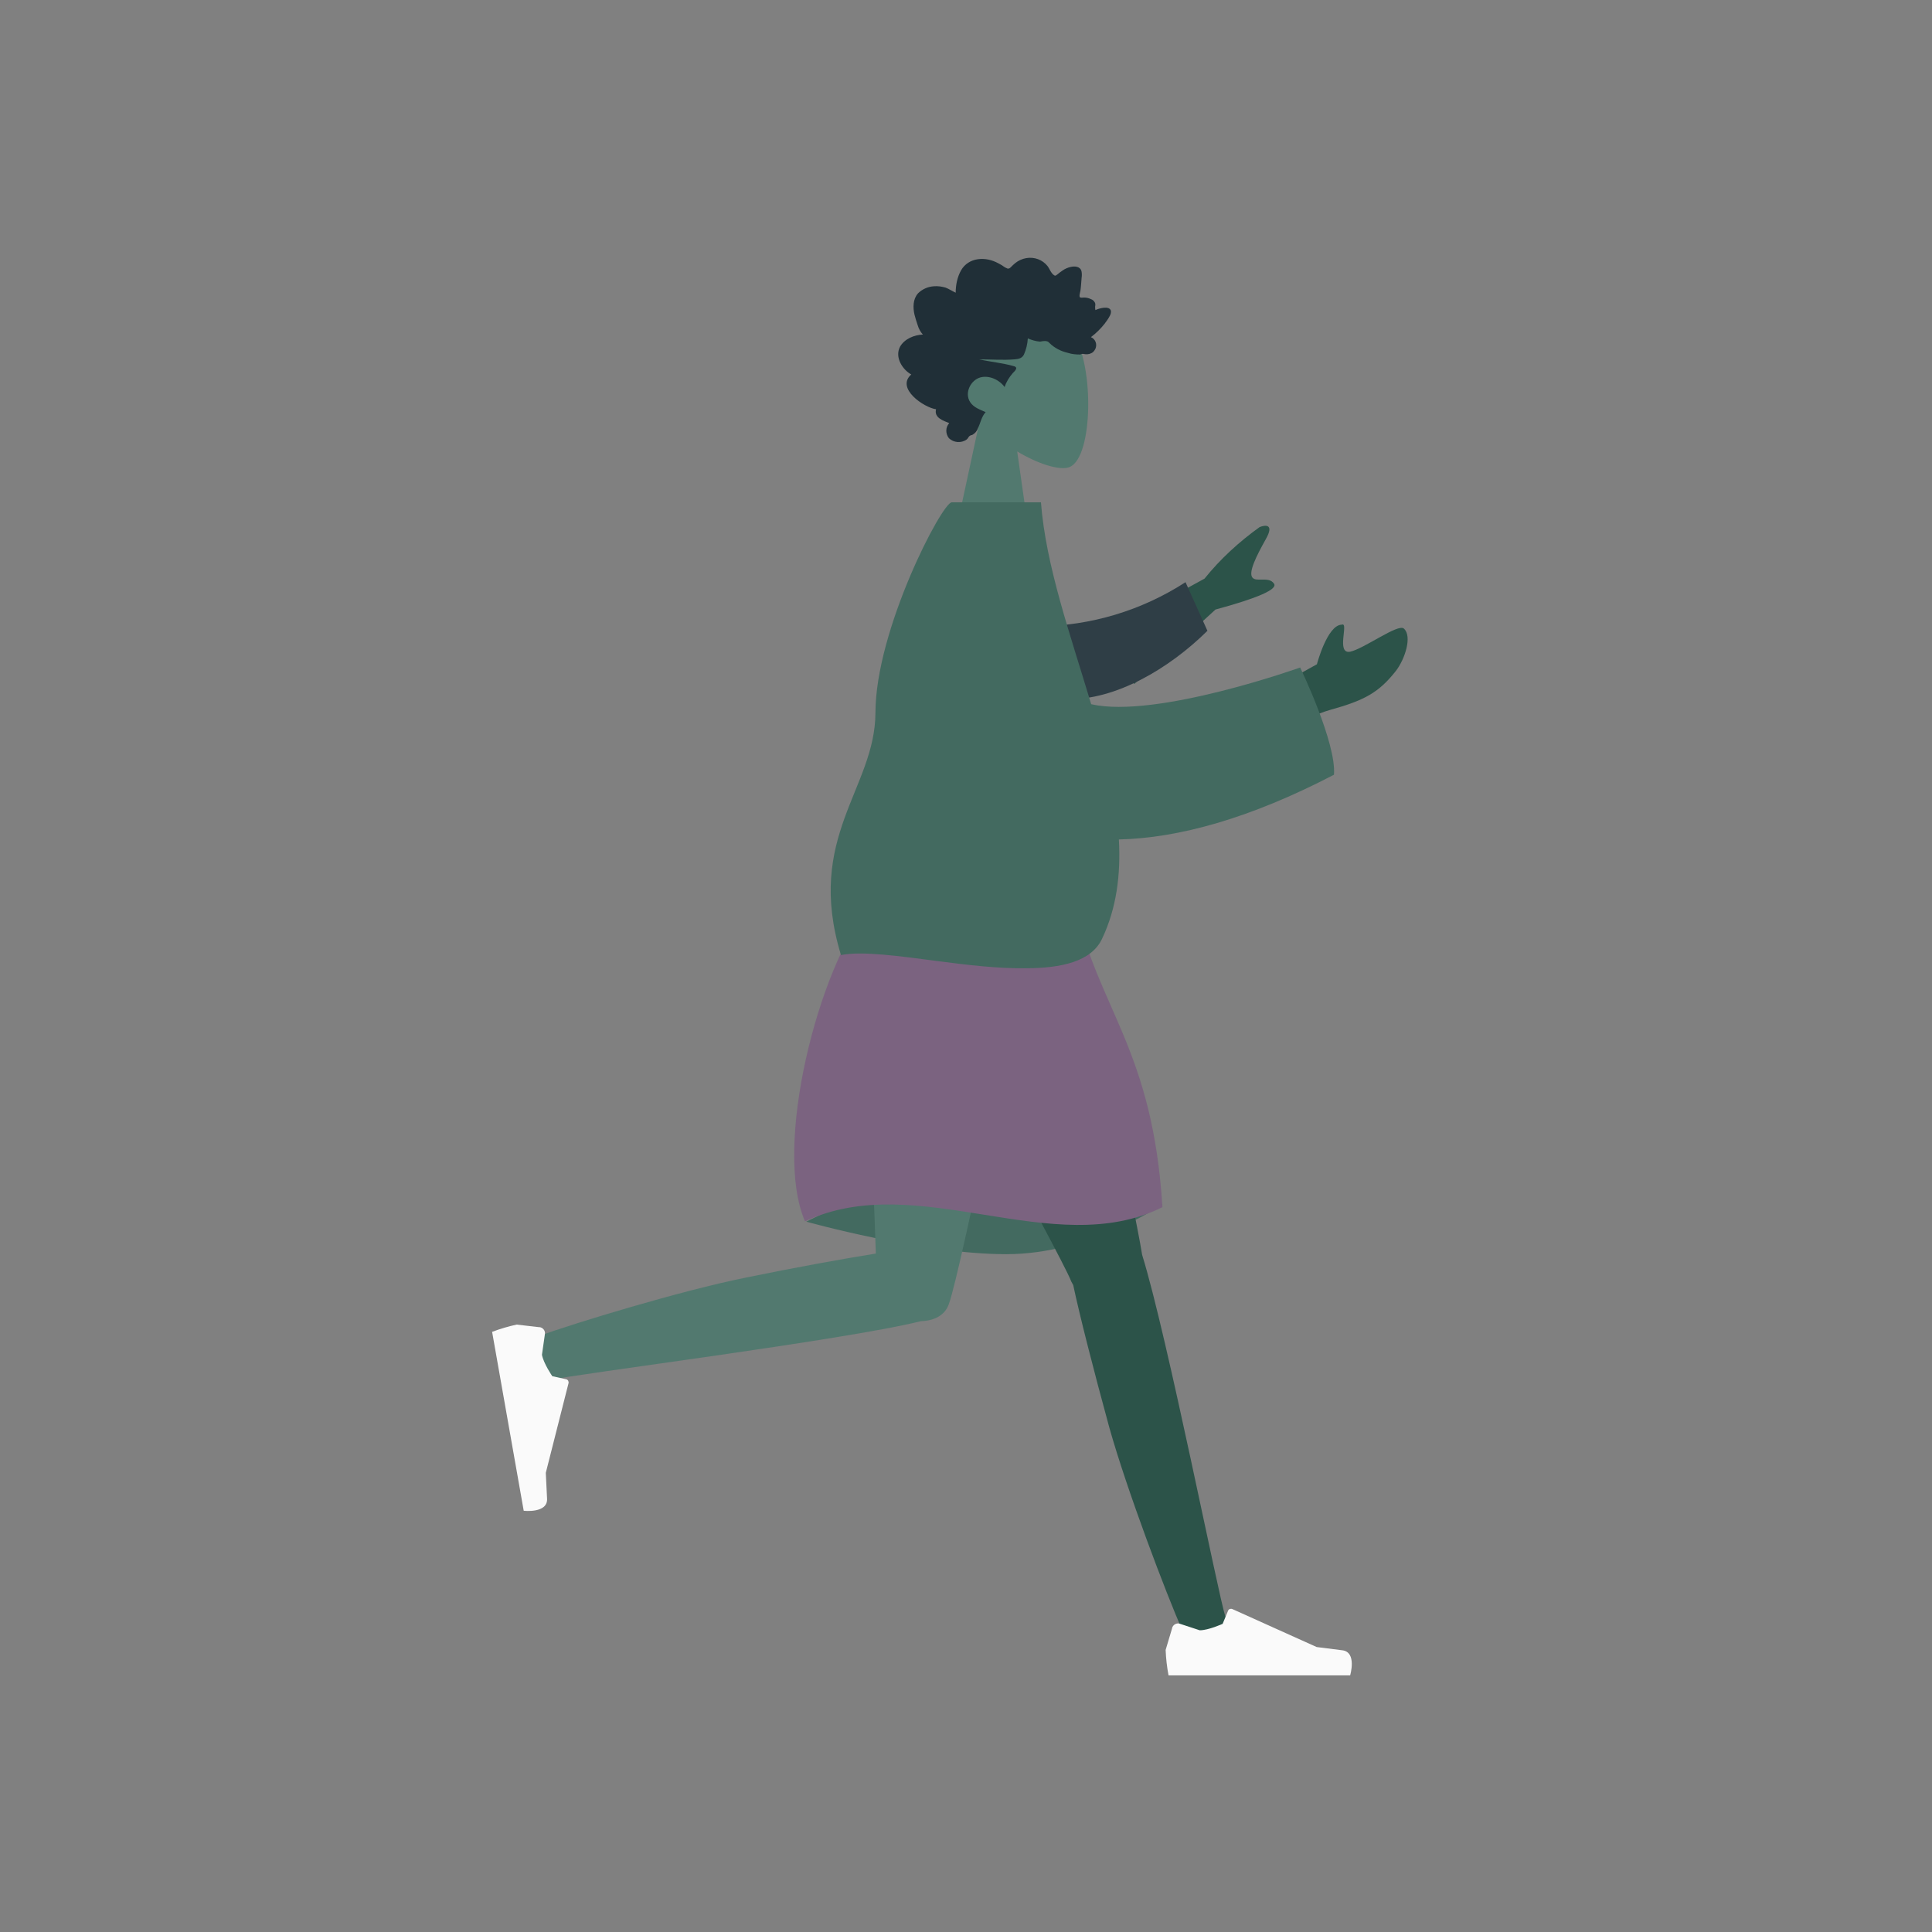 <!--?undefined undefined?--><svg xmlns="http://www.w3.org/2000/svg" id="svgid7" viewBox="0 0 600 600" repair="1" xmlns:xlink="http://www.w3.org/1999/xlink"><rect x="0" y="0" width="600" height="600" fill="#808080" stroke="none"/><g id="MTBteHk3NDkxMDAwMDAwMDAwMHh6czE0NA" transform="translate(153 281.3)"><path id="MTBteHk4MTkxMDAwMDAwMDAwMHh6czE0OQ" fill="rgb(67, 106, 96)" d="M97.4 98.1s36 10.1 62.1 10.1S208 92.7 208 92.7s-35.2-10.3-58-10.3-52.6 15.7-52.6 15.7z" coriginal="rgb(31,40,207)" colortype="16" awdzp="16" style="fill: rgb(67, 106, 96);"></path><path id="MTBteHkzNzEwMDAwMDAwMDAweHpzNDEw" fill="rgb(44, 83, 73)" d="M180.3 117.8c-.2-.4-.4-.7-.6-1.1-3.2-8.5-54.6-100-59.7-116.7h57.8c3.9 12.7 21.4 92.5 23.9 108.4 7.8 25.1 23.8 106.5 25.8 112.1 2.2 5.9-9.9 12.1-13.2 4.8-5.1-11.6-17.3-43.7-22.8-63.3-5-18.3-9.2-34.8-11.2-44.2z" coriginal="rgb(153,118,89)" colortype="17" awdzp="17" style="fill: rgb(44, 83, 73);"></path><path id="MTBteHkzNzEwMDAwMDAwMDAweHpzNDEw-2" fill="rgb(82, 121, 111)" d="M133 129c-23.5 5.9-109.4 16.7-115.3 18.3-6.1 1.7-11.4-10.8-3.9-13.5 11.9-4.3 44.8-14.3 64.7-18.3 16-3.3 30.6-5.9 40.5-7.5-.8-27.6-4.6-93.8-2.1-108.1H168c-2.4 13.7-22.6 113.7-26.3 123.7-1.2 3.7-4.8 5.3-8.7 5.4z" coriginal="rgb(178,139,103)" colortype="13" awdzp="13" style="fill: rgb(82, 121, 111);"></path><g id="MTBteHkzMDQxMDAwMDAwMDAwMHh6czExMA" transform="matrix(.174 .985 -.985 .174 38.9 123.49)"><path id="MTBteHk2MTYxMDAwMDAwMDAwMHh6czM5OA" fill="rgb(250, 250, 250)" d="M5.5 24c-1-.4-2.2.2-2.5 1.3v.1l-2 6.7c.1 2.6.4 5.3.9 7.9h56.4s2.2-7.3-2.5-7.8c-4.7-.6-7.9-1-7.9-1L21.7 19.4c-.5-.2-1.1 0-1.3.5L18.7 24s-4.4 2-7.1 2l-6.1-2z" coriginal="rgb(228,228,228)" colortype="1" awdzp="1" style="fill: rgb(250, 250, 250);"></path></g><g id="MTBteHk2NTQxMDAwMDAwMDAwMHh6czMxMw" transform="translate(208 199)"><path id="MTBteHk2MTYxMDAwMDAwMDAwMHh6czM5OA-2" fill="rgb(250, 250, 250)" d="M5.5 24c-1-.4-2.2.2-2.5 1.3v.1l-2 6.7c.1 2.6.4 5.3.9 7.9h56.4s2.2-7.3-2.5-7.8c-4.7-.6-7.9-1-7.9-1L21.7 19.4c-.5-.2-1.1 0-1.3.5L18.7 24s-4.4 2-7.1 2l-6.1-2z" coriginal="rgb(228,228,228)" colortype="1" awdzp="1" style="fill: rgb(250, 250, 250);"></path></g><path id="MTBteHk3OTMxMDAwMDAwMDAwMHh6czY4OQ" fill="rgb(123, 99, 128)" d="M117 0s33.8-9.7 64 0c7 31.9 24 44.6 27 93.6-34 16.9-76-12-111 4.4-10-23 4-78.5 20-98z" coriginal="rgb(43,68,255)" colortype="10" awdzp="10" style="fill: rgb(123, 99, 128);"></path></g><g id="MTBteHk3MTAwMDAwMDAwMDB4enM0MzI" transform="translate(242 65)"><g id="MTBteHk5MDkxMDAwMDAwMDAwMHh6czE1OQ" transform="translate(54 31)"><path id="MTBteHk5MDkxMDAwMDAwMDAwMHh6czE1OQ-2" fill="rgb(82, 121, 111)" d="M0 73l8.3-38.5C3.7 29.1.6 22.5 1.1 15c1.5-21.4 31.2-16.7 37-5.9s5.1 38.2-2.4 40.1c-3 .8-9.3-1.1-15.8-5L24 73H0z" coriginal="rgb(178,139,103)" colortype="13" awdzp="13" style="fill: rgb(82, 121, 111);"></path></g><path id="MTBteHkzNDUxMDAwMDAwMDAwMHh6czc2MA" fill="rgb(32, 47, 55)" d="M44.6 38.9c-.7-.8-1.3-1.8-1.6-2.9-.4-1.1-.7-2.2-1-3.3-.5-2.2-.5-4.8 1.1-6.6 1.3-1.3 3.1-2.1 5-2.2 1.2-.1 2.4.1 3.5.4 1.1.4 2.1 1.1 3.2 1.6 0-2.4.5-4.9 1.7-7 1.1-1.9 3-3.1 5.2-3.4 2.2-.3 4.4.2 6.4 1.3.5.3 1 .5 1.5.9.4.3.8.5 1.3.7.5.1.8-.2 1.1-.5.4-.4.8-.8 1.3-1.2 2-1.6 4.7-2.1 7.1-1.2 1.1.4 2.2 1.2 2.9 2.1.7.9 1.1 2.3 2.1 2.9.4.3.7-.1 1-.3.5-.4 1-.8 1.6-1.2.7-.5 1.6-.9 2.5-1.1 1.3-.3 3.1-.2 3.4 1.5.1.6.1 1.3 0 1.9-.1.9-.1 1.8-.2 2.6-.1.7-.1 1.3-.3 2-.1.4-.2.9-.1 1.3.2.4 1 .2 1.4.2.7 0 1.5.2 2.1.5.6.2 1 .6 1.3 1.2.1.4.1.7 0 1.1 0 .4 0 .8.1 1.1 1-.5 4.3-1.5 4.8.2.1.6-.1 1.2-.4 1.7-.4.8-1 1.6-1.6 2.4-1.2 1.5-2.6 2.9-4.2 4.1 1.4.6 2 2.2 1.4 3.6-.2.4-.4.7-.7 1-.7.6-1.6.8-2.5.7-.3-.1-.7-.1-1-.1-.2.1-.3.1-.5.2-1.3 0-2.6-.1-3.8-.5-2.2-.5-4.2-1.5-5.8-3.1-.3-.4-.8-.6-1.4-.6-.5 0-1 .1-1.5.2-1.3-.1-2.6-.5-3.8-1-.1 1.7-.5 3.4-1.2 5-.6 1.2-1.7 1.4-2.9 1.5-3.6.3-7.3 0-11 0 3.5.8 7.2 1.1 10.7 2.1 1.6.4.4 1.5-.3 2.2-1.1 1.3-2 2.7-2.5 4.3-1.7-2.3-4.8-3.7-7.5-3-3 .8-5.1 4.8-3.2 7.7 1.1 1.7 3.1 2.3 4.8 3.1-1.3 1.4-1.6 3.4-2.4 5-.3.9-.9 1.6-1.8 2.1-.3 0-.7.2-.9.4-.3.3-.4.7-.8 1-1.7 1.2-4 1-5.5-.4-1.1-1.4-1.1-3.4.1-4.7-1.7-.7-4.8-1.6-4.1-4.3-3.7-.5-12.6-6.5-7.7-10.8-2.7-1.5-5.2-5.3-3.5-8.6 1.4-2.5 4.5-3.7 7.1-3.8" coriginal="rgb(25,24,71)" colortype="21" awdzp="21" style="fill: rgb(32, 47, 55);"></path></g><g id="MTBteHkzNDExMDAwMDAwMDAwMHh6czg5Nw" transform="translate(180.776 156)"><path id="MTBteHkyNjYxMDAwMDAwMDAwMHh6czQ2OQ" fill="rgb(44, 83, 73)" d="M213 58.7l15.2-8.4s3.2-12.2 7.7-12.3c1.2-.5.7 1.8.5 4.2-.2 2.3-.1 4.6 2.1 4.2 4.3-.9 14.9-8.8 16.7-7.2 2.7 2.4.3 9.6-2.5 13.2-5.3 6.7-9.7 9.1-20.5 12.1-8.5 2.4-18.4 9.5-18.4 9.5l-.8-15.3zm-54.4-16l34.7-19c4.9-6.1 10.7-11.4 17.1-16 1.7-.7 4.7-1.1 1.9 3.8-2.8 5-5.5 10.3-4.1 11.9.6.7 1.7.6 2.8.6 1.4 0 3-.1 3.9 1.3 1.1 1.7-4.9 4.4-18.2 8l-25.2 23.1-12.9-13.7z" coriginal="rgb(153,118,89)" colortype="17" awdzp="17" style="fill: rgb(44, 83, 73);"></path><path id="MTBteHk3ODEwMDAwMDAwMDAweHpzNTcw" fill="rgb(47, 62, 70)" d="M141.7 38.5c16.2-.1 32.1-4.9 45.7-13.7l6.8 15.1c-11.9 11.8-28.7 21.6-43.4 21.2-11.5-.3-17.5-14.3-9.1-22.6z" coriginal="rgb(32,38,162)" colortype="18" awdzp="18" style="fill: rgb(47, 62, 70);"></path><path id="MTBteHk5OTIxMDAwMDAwMDAwMHh6czMzOA" fill="rgb(67, 106, 96)" d="M110.6 142.5c-12.2-1.6-23.6-3.2-30.2-1.9C69.2 103.9 91 88.9 91.1 65.4 91.1 39.6 111.8 0 114.8 0h27.7c1.5 19.7 9.2 41.3 15.6 62.7 20.2 4.6 64.9-11.4 64.9-11.4s11.3 23.4 10.5 33.3c-26.1 13.6-48.4 19.7-66.8 20.1.6 10.9-.7 21.3-5.2 30.8-3.3 7.1-12.6 9.2-23.9 9.2-8.4.1-17.9-1-27-2.2z" coriginal="rgb(31,40,207)" colortype="16" awdzp="16" style="fill: rgb(67, 106, 96);"></path></g></svg>